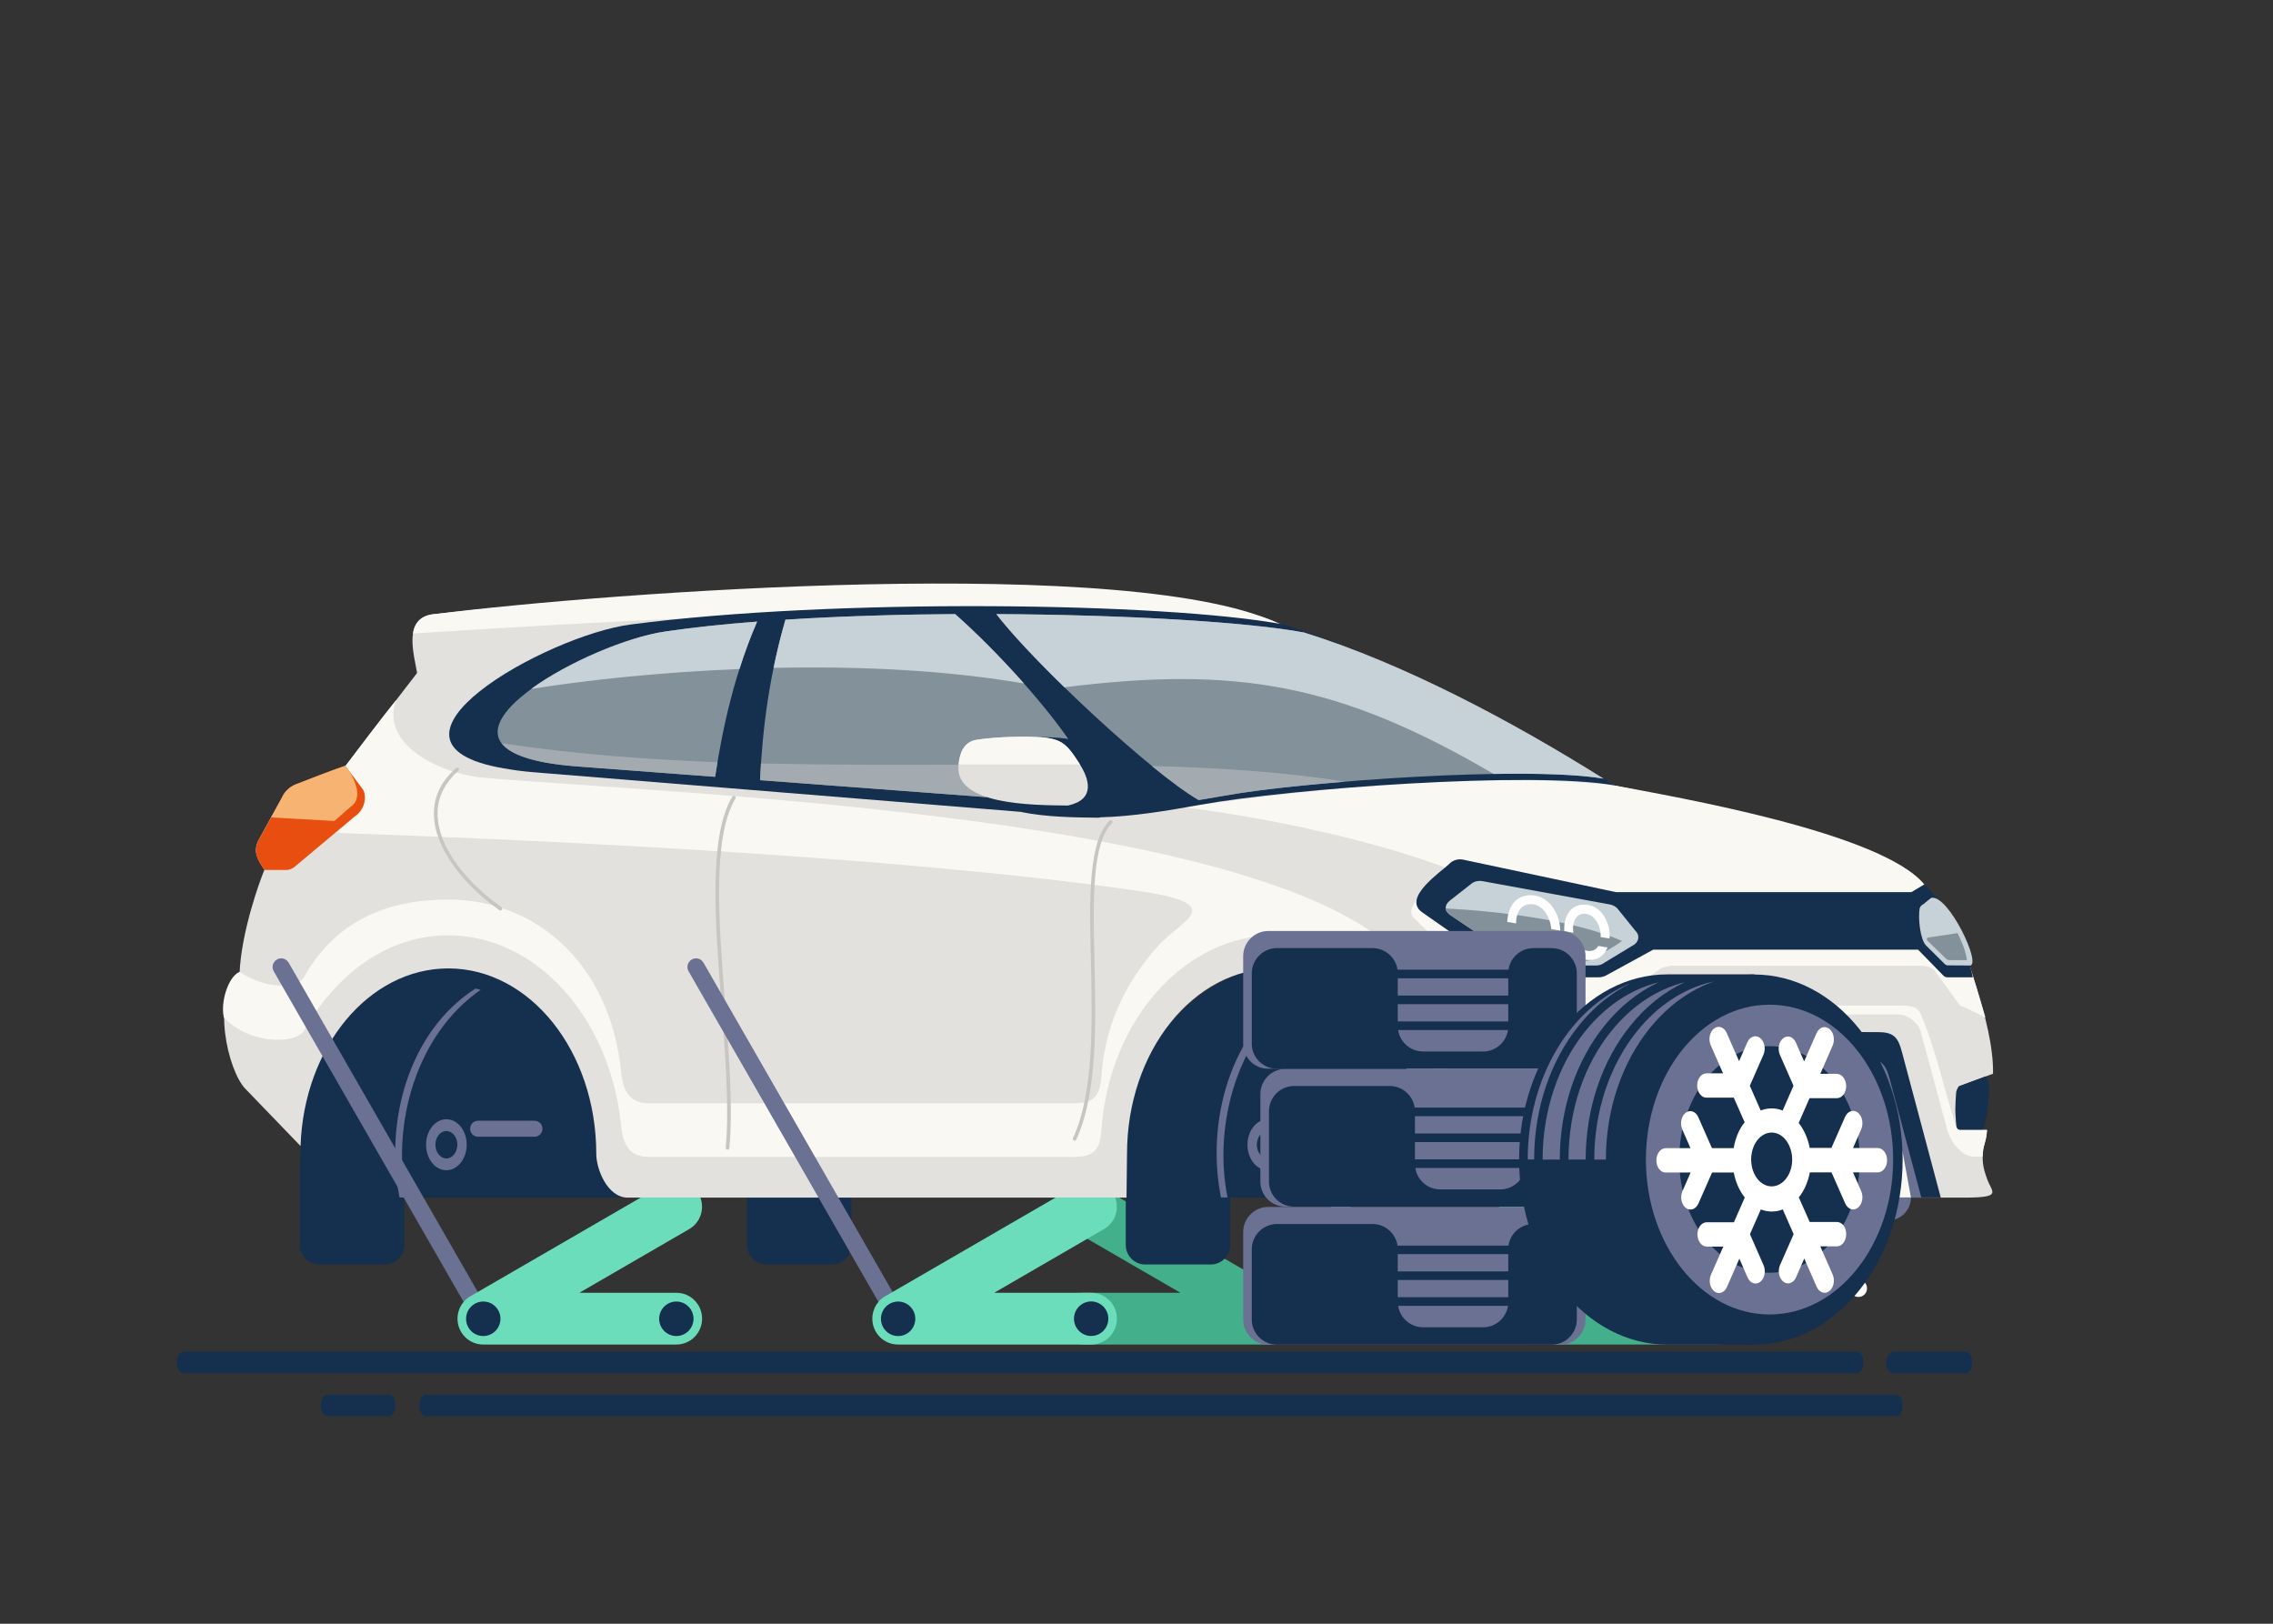 <svg width="112" height="80" viewBox="0 0 112 80" fill="none" xmlns="http://www.w3.org/2000/svg">
<rect x="0" y="0" width="112" height="80" fill="#333333" stroke="none"/>
<g clip-path="url(#clip0_1_3148)">
<path fill-rule="evenodd" clip-rule="evenodd" d="M84.279 64.763C84.161 64.963 84.229 65.225 84.434 65.344C84.633 65.463 84.895 65.394 85.013 65.188L94.975 47.862C95.093 47.663 95.025 47.4 94.819 47.281C94.62 47.163 94.359 47.231 94.24 47.438L84.279 64.763Z" fill="#6B7192"/>
<path fill-rule="evenodd" clip-rule="evenodd" d="M75.133 63.694C74.43 63.694 73.863 64.263 73.863 64.969C73.863 65.675 74.436 66.244 75.133 66.244H84.646C85.35 66.244 85.916 65.675 85.916 64.969C85.916 64.463 85.623 64.025 85.2 63.819L76.881 59H73.95C73.733 59.575 73.95 60.237 74.498 60.556L79.911 63.694H75.133Z" fill="#43AF8B"/>
<path fill-rule="evenodd" clip-rule="evenodd" d="M75.133 64.125C75.6 64.125 75.979 64.506 75.979 64.975C75.979 65.444 75.6 65.825 75.133 65.825C74.666 65.825 74.287 65.444 74.287 64.975C74.287 64.5 74.666 64.125 75.133 64.125Z" fill="#152F4E"/>
<path fill-rule="evenodd" clip-rule="evenodd" d="M84.646 64.125C85.113 64.125 85.493 64.506 85.493 64.975C85.493 65.444 85.113 65.825 84.646 65.825C84.18 65.825 83.8 65.444 83.8 64.975C83.8 64.5 84.18 64.125 84.646 64.125Z" fill="#152F4E"/>
<path fill-rule="evenodd" clip-rule="evenodd" d="M62.539 64.763C62.421 64.963 62.489 65.225 62.695 65.344C62.894 65.463 63.155 65.394 63.273 65.188L73.235 47.862C73.353 47.663 73.285 47.4 73.08 47.281C72.881 47.163 72.619 47.231 72.501 47.438L62.539 64.763Z" fill="#6B7192"/>
<path fill-rule="evenodd" clip-rule="evenodd" d="M53.386 63.694C52.683 63.694 52.117 64.263 52.117 64.969C52.117 65.675 52.683 66.244 53.386 66.244H62.9C63.603 66.244 64.17 65.675 64.17 64.969C64.17 64.463 63.877 64.025 63.454 63.819L55.141 59H52.204C51.986 59.575 52.204 60.237 52.752 60.556L58.165 63.694H53.386Z" fill="#43AF8B"/>
<path fill-rule="evenodd" clip-rule="evenodd" d="M53.386 64.125C53.853 64.125 54.233 64.506 54.233 64.975C54.233 65.444 53.853 65.825 53.386 65.825C52.92 65.825 52.54 65.444 52.54 64.975C52.54 64.5 52.92 64.125 53.386 64.125Z" fill="#152F4E"/>
<path fill-rule="evenodd" clip-rule="evenodd" d="M62.9 64.125C63.367 64.125 63.746 64.506 63.746 64.975C63.746 65.444 63.367 65.825 62.9 65.825C62.434 65.825 62.054 65.444 62.054 64.975C62.054 64.5 62.434 64.125 62.9 64.125Z" fill="#152F4E"/>
<path fill-rule="evenodd" clip-rule="evenodd" d="M9.047 67.656C8.605 67.656 8.605 66.6 9.047 66.6H91.498C91.933 66.6 91.908 67.656 91.498 67.656H9.047ZM93.321 66.6H96.849C97.29 66.6 97.29 67.656 96.849 67.656H93.321C92.817 67.656 92.835 66.6 93.321 66.6ZM16.14 69.775C15.698 69.775 15.698 68.719 16.14 68.719H19.146C19.606 68.719 19.575 69.775 19.146 69.775H16.14ZM21 68.719H93.427C93.868 68.719 93.868 69.775 93.427 69.775H21C20.564 69.775 20.546 68.719 21 68.719Z" fill="#152F4E"/>
<path fill-rule="evenodd" clip-rule="evenodd" d="M59.659 56.075H56.429C55.901 56.075 55.471 56.506 55.471 57.038V61.337C55.471 61.869 55.901 62.3 56.429 62.3H59.659C60.188 62.3 60.617 61.869 60.617 61.337V57.038C60.617 56.506 60.188 56.075 59.659 56.075ZM40.998 56.075H37.769C37.24 56.075 36.811 56.506 36.811 57.038V61.337C36.811 61.869 37.24 62.3 37.769 62.3H40.998C41.527 62.3 41.956 61.869 41.956 61.337V57.038C41.956 56.506 41.527 56.075 40.998 56.075ZM81.692 56.075H78.462C77.933 56.075 77.504 56.506 77.504 57.038V61.337C77.504 61.869 77.933 62.3 78.462 62.3H81.692C82.214 62.3 82.65 61.869 82.65 61.337V57.038C82.65 56.506 82.221 56.075 81.692 56.075ZM18.965 56.075H15.736C15.207 56.075 14.778 56.506 14.778 57.038V61.337C14.778 61.869 15.207 62.3 15.736 62.3H18.965C19.494 62.3 19.924 61.869 19.924 61.337V57.038C19.924 56.506 19.488 56.075 18.965 56.075Z" fill="#152F4E"/>
<path fill-rule="evenodd" clip-rule="evenodd" d="M55.508 59C55.365 58.294 55.291 57.55 55.291 56.788C55.291 51.769 59.322 47.731 62.577 47.706C65.825 47.681 65.42 48.069 66.565 49.007C68.731 49.594 72.327 54.757 72.327 56.844C72.327 58.931 72.327 56.919 72.327 56.956C72.725 57.044 73.03 57.4 73.03 57.825V59H55.508Z" fill="#152F4E"/>
<path fill-rule="evenodd" clip-rule="evenodd" d="M62.471 57.657C61.917 57.657 61.469 57.094 61.469 56.4C61.469 55.706 61.917 55.144 62.471 55.144C63.025 55.144 63.472 55.706 63.472 56.4C63.472 57.094 63.025 57.657 62.471 57.657Z" fill="#6B7192"/>
<path fill-rule="evenodd" clip-rule="evenodd" d="M64.033 56.006C63.815 56.006 63.641 55.831 63.641 55.612C63.641 55.394 63.815 55.219 64.033 55.219H66.814C67.032 55.219 67.206 55.394 67.206 55.612C67.206 55.831 67.032 56.006 66.814 56.006H64.033Z" fill="#6B7192"/>
<path fill-rule="evenodd" clip-rule="evenodd" d="M60.163 59C59.422 55.294 60.586 50.838 63.902 48.706C64.077 48.744 63.989 48.719 64.157 48.769C60.997 50.956 59.758 55.363 60.486 59H60.163Z" fill="#6B7192"/>
<path fill-rule="evenodd" clip-rule="evenodd" d="M62.471 57.075C62.172 57.075 61.929 56.769 61.929 56.4C61.929 56.025 62.172 55.725 62.471 55.725C62.769 55.725 63.012 56.032 63.012 56.4C63.012 56.775 62.769 57.075 62.471 57.075Z" fill="#152F4E"/>
<path fill-rule="evenodd" clip-rule="evenodd" d="M15.033 59C14.89 58.294 14.815 57.55 14.815 56.788C14.815 51.769 18.075 47.706 22.101 47.706C23.57 47.706 24.939 48.25 26.083 49.188C28.249 49.775 31.851 54.825 31.851 56.844C31.851 58.994 31.851 56.919 31.851 56.956C32.25 57.044 32.554 57.4 32.554 57.825V59H15.033Z" fill="#152F4E"/>
<path fill-rule="evenodd" clip-rule="evenodd" d="M21.996 57.657C21.442 57.657 20.994 57.094 20.994 56.4C20.994 55.706 21.442 55.144 21.996 55.144C22.549 55.144 22.997 55.706 22.997 56.4C22.997 57.094 22.543 57.657 21.996 57.657Z" fill="#6B7192"/>
<path fill-rule="evenodd" clip-rule="evenodd" d="M23.557 56.006C23.339 56.006 23.165 55.831 23.165 55.612C23.165 55.394 23.339 55.219 23.557 55.219H26.338C26.556 55.219 26.73 55.394 26.73 55.612C26.73 55.831 26.556 56.006 26.338 56.006H23.557Z" fill="#6B7192"/>
<path fill-rule="evenodd" clip-rule="evenodd" d="M19.687 59C18.947 55.294 20.11 50.838 23.427 48.706C23.601 48.744 23.514 48.719 23.682 48.769C20.521 50.956 19.283 55.363 20.011 59H19.687Z" fill="#6B7192"/>
<path fill-rule="evenodd" clip-rule="evenodd" d="M21.995 57.075C21.697 57.075 21.454 56.769 21.454 56.4C21.454 56.025 21.697 55.725 21.995 55.725C22.294 55.725 22.537 56.031 22.537 56.4C22.53 56.775 22.294 57.075 21.995 57.075Z" fill="#152F4E"/>
<path fill-rule="evenodd" clip-rule="evenodd" d="M97.925 58.119C97.82 57.831 97.683 57.463 97.695 57C97.707 56.369 97.863 56.363 97.913 55.675H96.581C96.469 55.675 96.388 55.588 96.388 55.481V53.825C96.388 53.731 96.5 53.538 96.538 53.519L98.205 52.9C98.23 51.581 97.813 50.025 97.371 48.575C97.104 47.7 95.965 44.381 94.111 43.6C90.695 42.156 85.506 39.813 79.557 38.706C72.115 34.625 70.896 33.738 63.224 30.825C58.9 28.331 33.606 28.831 21.479 30.25C19.805 30.35 20.396 32.206 20.552 33.156L17.03 37.725L14.597 38.638C14.268 38.763 14.025 39 13.9 39.281L12.724 41.419C12.451 42.006 12.718 42.381 13.029 42.856C12.824 43.331 11.878 45.919 11.803 47.981C10.397 49.081 11.212 52.756 12.102 53.656L14.809 56.463C14.971 51.594 18.169 47.713 22.089 47.713C26.115 47.713 29.381 51.8 29.381 56.85C29.381 57.594 29.916 58.969 30.899 59.006H55.508L55.533 56.85C55.533 51.806 58.8 47.713 62.826 47.713C66.852 47.713 70.118 51.8 70.118 56.85C70.118 57.594 70.292 59.019 71.232 59.006H96.811C98.684 59 98.155 58.75 97.925 58.119Z" fill="#E3E1DD"/>
<path fill-rule="evenodd" clip-rule="evenodd" d="M78.991 59H95.629L93.725 51.862C93.52 51.081 93.308 50.85 92.5 50.85L85.182 50.844C84.38 50.844 83.925 51.331 83.49 52.006L78.991 59Z" fill="#152F4E"/>
<path fill-rule="evenodd" clip-rule="evenodd" d="M79.233 59H94.671L93.121 53.188C92.916 52.406 92.704 52.175 91.896 52.175L84.578 52.169C83.776 52.169 83.321 52.656 82.886 53.331L79.233 59Z" fill="#6B7192"/>
<path fill-rule="evenodd" clip-rule="evenodd" d="M64.724 31.431C64.251 31.244 63.753 31.044 63.224 30.831C56.162 27.194 29.599 29.219 21.479 30.25C20.72 30.294 20.428 30.7 20.347 31.213C37.035 30.138 52.528 29.488 64.724 31.431Z" fill="#F9F8F3"/>
<path fill-rule="evenodd" clip-rule="evenodd" d="M95.747 44.925C95.411 44.337 95.125 43.944 94.82 43.575C92.723 41.025 82.693 39.288 79.551 38.7C73.378 38.025 66.011 38.694 58.29 39.769C61.905 40.2 68.04 41.394 72.078 43.087L81.449 45L95.747 44.925Z" fill="#F9F8F3"/>
<path fill-rule="evenodd" clip-rule="evenodd" d="M95.94 44.763H80.061V45.688C80.005 45.663 79.949 45.644 79.893 45.631L72.383 42.619C72.121 42.563 71.835 42.644 71.642 42.85C71.219 43.256 68.793 44.581 69.769 45.325L74.355 49.856C74.492 49.975 74.672 50.05 74.872 50.05L78.984 49.606C79.115 49.606 79.24 49.575 79.358 49.513L81.816 47.725C81.884 47.688 82.152 47.581 82.438 47.581H94.721C94.994 47.581 95.262 47.744 95.312 47.8L96.556 49.513C96.618 49.575 96.68 49.6 96.749 49.6L97.832 50.131C97.184 48.05 96.786 46.394 95.94 44.763Z" fill="#F9F8F3"/>
<path fill-rule="evenodd" clip-rule="evenodd" d="M97.21 48.15C96.843 46.45 96.103 44.969 94.839 43.562L94.18 43.956C89.14 43.956 84.815 43.956 79.632 43.956L72.103 42.356C71.854 42.3 71.581 42.375 71.4 42.575C71.002 42.956 69.117 44.212 70.044 44.925L74.387 47.962C74.511 48.075 74.686 48.15 74.878 48.15H78.78C78.898 48.15 79.022 48.119 79.134 48.062L81.462 46.788C86.141 46.788 90.005 46.788 94.51 46.788L95.754 48.062C95.816 48.125 95.879 48.15 95.947 48.15H97.21Z" fill="#152F4E"/>
<path fill-rule="evenodd" clip-rule="evenodd" d="M79.551 38.694C74.672 35.606 68.624 32.456 63.224 30.763C57.393 29.675 41.054 29.456 31.073 30.769C26.898 31.313 17.546 36.606 24.82 37.856C25.287 37.938 25.716 38 26.326 38.05L50.3 40C51.551 40.269 53.075 40.275 54.145 40.288C54.164 40.281 54.189 40.275 54.208 40.269C55.844 40.225 57.487 39.95 59.148 39.65C63.591 38.844 75.481 37.981 79.551 38.694Z" fill="#152F4E"/>
<path fill-rule="evenodd" clip-rule="evenodd" d="M79.01 38.363C74.548 35.563 69.191 32.7 64.257 31.163C61.463 30.644 55.483 30.288 49.093 30.256C51.022 32.756 56.79 38.113 59.067 39.419C59.466 39.35 59.87 39.281 60.275 39.213C64.331 38.481 75.289 37.719 79.01 38.363ZM47.065 30.256C44.221 30.275 41.353 30.363 38.702 30.531C37.949 33.125 37.57 35.769 37.451 38.438L48.62 39.275C47.998 38.738 47.861 37.9 48.67 36.606C48.807 36.288 51.514 36.231 52.64 36.406C51.072 34.175 48.651 31.65 47.065 30.256ZM37.308 30.625C35.672 30.75 34.141 30.913 32.779 31.113C28.647 31.719 19.208 37.069 28.435 37.756L35.236 38.269C35.635 35.669 36.232 33.106 37.308 30.625Z" fill="#82919A"/>
<path fill-rule="evenodd" clip-rule="evenodd" d="M24.721 36.619C25.144 37.169 26.276 37.6 28.435 37.763L35.236 38.275C35.273 38.038 35.311 37.794 35.354 37.556C31.745 37.413 28.168 37.144 24.721 36.619ZM37.451 38.438L48.62 39.275C48.184 38.9 47.992 38.381 48.178 37.669C44.681 37.681 41.085 37.7 37.495 37.613C37.476 37.888 37.464 38.163 37.451 38.438ZM59.061 39.419C59.459 39.35 59.864 39.281 60.268 39.213C62.234 38.863 64.275 38.688 66.266 38.513C63.379 38.044 60.162 37.831 56.752 37.738C57.667 38.481 58.476 39.081 59.061 39.419Z" fill="#A3ABB0"/>
<path fill-rule="evenodd" clip-rule="evenodd" d="M79.01 38.363C74.548 35.563 69.191 32.7 64.257 31.163C61.463 30.644 55.483 30.288 49.093 30.256C49.809 31.181 51.053 32.506 52.447 33.863C60.947 32.8 66.011 33.688 73.596 38.131C75.836 38.094 77.803 38.156 79.01 38.363ZM47.065 30.256C45.852 30.263 44.626 30.281 43.425 30.319C41.807 30.363 40.22 30.431 38.702 30.531C38.472 31.319 38.279 32.113 38.117 32.906C42.299 32.813 46.617 33.013 50.456 33.675C49.267 32.331 48.017 31.094 47.065 30.256ZM37.308 30.625C35.672 30.75 34.141 30.913 32.779 31.113C30.924 31.381 27.994 32.613 26.171 33.944C29.083 33.481 32.667 33.113 36.437 32.963C36.686 32.175 36.972 31.394 37.308 30.625Z" fill="#C7D2D8"/>
<path fill-rule="evenodd" clip-rule="evenodd" d="M96.538 53.513L97.826 53.038C97.888 53.006 97.994 53.337 98.006 53.45C98.031 53.669 97.963 55.275 97.664 55.675H96.581C96.258 55.675 96.295 53.638 96.538 53.513Z" fill="#152F4E"/>
<path fill-rule="evenodd" clip-rule="evenodd" d="M82.033 59H94.161L93.781 56.925C93.613 56.013 93.364 55.763 92.555 55.763L84.796 55.756C83.993 55.756 83.545 56.313 83.104 57.094L82.033 59Z" fill="#F9F8F3"/>
<path fill-rule="evenodd" clip-rule="evenodd" d="M79.333 44.563L73.049 43.413C72.837 43.375 72.613 43.431 72.464 43.569L71.444 44.369C71.17 44.581 71.151 44.882 71.487 45.1L74.959 47.438C75.065 47.519 75.208 47.569 75.37 47.569H78.63C78.73 47.569 78.836 47.55 78.929 47.507L80.435 46.594C80.746 46.444 80.827 46.106 80.596 45.875L79.688 44.75C79.595 44.657 79.476 44.594 79.333 44.563Z" fill="#C7D2D8"/>
<path fill-rule="evenodd" clip-rule="evenodd" d="M71.232 44.757C71.226 44.882 71.35 45.019 71.481 45.1L74.723 47.282C74.822 47.357 74.934 47.344 75.084 47.344H78.126C78.219 47.344 78.319 47.325 78.406 47.282C78.811 47.032 79.588 46.632 79.924 46.357C77.516 45.319 73.864 44.9 71.232 44.757Z" fill="#82919A"/>
<path fill-rule="evenodd" clip-rule="evenodd" d="M97.061 47.569C97.67 47.569 96.003 44.044 95.156 44.237L94.752 44.562C94.684 44.587 94.628 44.656 94.59 44.744C94.503 45.237 94.615 46.3 94.908 46.587L95.829 47.5C95.872 47.544 95.922 47.562 95.972 47.562L97.061 47.569Z" fill="#C7D2D8"/>
<path fill-rule="evenodd" clip-rule="evenodd" d="M96.911 47.306C96.892 46.994 96.73 46.519 96.457 45.975L95.025 46.188C94.926 46.2 94.926 46.3 94.976 46.35L95.928 47.269C95.984 47.294 96.04 47.306 96.102 47.306H96.911Z" fill="#82919A"/>
<path fill-rule="evenodd" clip-rule="evenodd" d="M94.16 59H79.607C79.607 59.619 80.111 60.125 80.727 60.125H93.04C93.656 60.131 94.16 59.625 94.16 59Z" fill="#6B7192"/>
<path fill-rule="evenodd" clip-rule="evenodd" d="M78.313 46.856C78.027 46.856 77.809 46.675 77.672 46.431L77.162 46.35V46.356C77.336 46.869 77.728 47.3 78.313 47.3C78.774 47.3 79.066 47.044 79.209 46.681L78.755 46.606C78.668 46.756 78.519 46.856 78.313 46.856ZM77.523 45.956C77.517 45.906 77.511 45.856 77.511 45.8C77.504 45.669 77.523 45.538 77.56 45.419C77.629 45.188 77.797 45.019 78.064 45.019C78.425 45.019 78.68 45.312 78.799 45.663C78.842 45.794 78.867 45.938 78.873 46.069C78.873 46.1 78.873 46.138 78.873 46.169L79.309 46.237C79.315 46.175 79.315 46.112 79.315 46.05C79.309 45.869 79.278 45.688 79.216 45.513C79.041 44.994 78.643 44.569 78.064 44.569C77.567 44.569 77.268 44.869 77.144 45.281C77.094 45.444 77.069 45.625 77.075 45.806C77.075 45.831 77.075 45.85 77.081 45.875L77.523 45.956ZM75.731 46.856C75.271 46.856 74.947 46.487 74.798 46.05C74.785 46.019 74.779 45.987 74.767 45.956L74.3 45.881C74.319 45.987 74.344 46.087 74.381 46.188C74.58 46.794 75.047 47.3 75.731 47.3C76.31 47.3 76.658 46.95 76.808 46.475C76.826 46.419 76.839 46.356 76.851 46.294L76.415 46.225C76.409 46.263 76.397 46.306 76.384 46.344C76.291 46.638 76.079 46.856 75.731 46.856ZM74.704 45.494C74.704 45.344 74.723 45.194 74.767 45.062C74.86 44.763 75.072 44.544 75.42 44.544C75.88 44.544 76.204 44.913 76.353 45.356C76.397 45.494 76.428 45.638 76.44 45.775L76.882 45.85C76.876 45.638 76.839 45.419 76.77 45.219C76.565 44.612 76.098 44.106 75.42 44.106C74.847 44.106 74.493 44.456 74.35 44.931C74.3 45.087 74.275 45.25 74.269 45.425L74.704 45.494Z" fill="white"/>
<path fill-rule="evenodd" clip-rule="evenodd" d="M69.315 47.506C70.398 48.919 71.126 50.744 71.35 52.919C71.481 54.163 71.879 54.381 73.018 54.344H79.078C79.812 54.344 80.497 53.788 80.976 53.231L83.819 49.969C84.236 49.494 85.313 49.544 85.941 49.544H93.551C94.018 49.544 94.466 49.538 94.646 49.963C95.399 51.725 95.822 53.806 96.382 55.475C96.419 55.581 96.463 55.669 96.575 55.669H97.906C97.857 56.363 97.707 56.35 97.689 56.988H97.272C96.643 56.988 96.108 56.25 95.94 55.638L94.646 50.844C94.528 50.394 94.011 49.981 93.551 49.981H85.941C85.313 49.981 84.603 50.319 84.261 50.85L80.976 55.881C80.571 56.494 79.812 56.994 79.078 56.994H73.018C71.879 57.031 71.481 56.813 71.35 55.569C70.778 50.231 67.219 46.075 62.813 46.075C58.395 46.075 54.668 50.238 54.276 55.619C54.202 56.644 53.928 57 52.901 57H31.995C31.13 57 30.713 56.556 30.607 55.469C30.078 50.175 26.457 46.081 22.083 46.081C19.133 46.081 16.576 47.963 14.983 50.775C14.61 51.438 12.307 51.494 11.032 50.131C10.851 49.4 11.237 48.125 11.803 47.881C12.979 48.688 14.61 48.788 14.983 48.131C16.576 45.319 19.133 44.319 22.083 44.319C26.457 44.319 30.078 47.525 30.607 52.825C30.719 53.913 31.13 54.356 31.995 54.356H52.901C53.928 54.356 54.202 54 54.276 52.975C54.475 50.269 55.627 48.206 57.064 46.606C58.252 45.281 60.654 44.544 55.956 43.875C43.985 42.163 25.947 41.338 14.591 40.969C15.176 40.256 18.187 36.119 19.519 34.494C18.735 36.6 21.516 38.113 23.856 38.319C32.903 39.113 63.635 40.119 69.315 47.506Z" fill="#F9F8F3"/>
<path fill-rule="evenodd" clip-rule="evenodd" d="M14.597 38.638C14.268 38.763 14.025 39 13.9 39.288L12.724 41.425C12.451 42.013 12.718 42.388 13.029 42.862H14.1C14.218 42.862 14.348 42.825 14.473 42.744L17.497 40.212C17.914 39.944 18.107 39.331 17.895 38.913L17.03 37.756C16.999 37.675 14.834 38.55 14.597 38.638Z" fill="#E74E0F"/>
<path fill-rule="evenodd" clip-rule="evenodd" d="M14.597 38.638C14.267 38.763 14.025 39 13.9 39.288L13.359 40.275L16.476 40.45L17.26 39.763C17.951 39.325 17.459 38.306 17.03 37.731C16.7 37.806 14.858 38.538 14.597 38.638Z" fill="#F7B371"/>
<path fill-rule="evenodd" clip-rule="evenodd" d="M52.87 56.075C52.852 56.119 52.87 56.169 52.914 56.194C52.957 56.213 53.007 56.194 53.032 56.15C54.077 53.875 54.003 50.45 53.928 47.344C53.859 44.306 53.797 41.569 54.793 40.556C54.824 40.519 54.824 40.469 54.793 40.431C54.762 40.4 54.706 40.4 54.668 40.431C53.617 41.494 53.679 44.269 53.754 47.344C53.822 50.431 53.903 53.838 52.87 56.075ZM36.238 39.344C36.263 39.3 36.251 39.244 36.207 39.219C36.163 39.194 36.107 39.206 36.083 39.25C34.913 41.2 35.23 45.381 35.547 49.481C35.747 52.063 35.939 54.619 35.759 56.544C35.753 56.594 35.79 56.638 35.84 56.644C35.89 56.65 35.933 56.613 35.939 56.563C36.12 54.619 35.927 52.063 35.728 49.469C35.411 45.4 35.093 41.25 36.238 39.344ZM22.587 37.975C22.624 37.944 22.63 37.888 22.599 37.85C22.568 37.813 22.512 37.806 22.474 37.838C22.356 37.944 22.244 38.05 22.145 38.163C22.045 38.275 21.952 38.388 21.871 38.506C21.155 39.55 21.28 40.744 21.871 41.881C22.45 43 23.489 44.056 24.602 44.838L24.609 44.844C24.652 44.869 24.702 44.863 24.733 44.819C24.758 44.775 24.752 44.725 24.708 44.694L24.702 44.688C23.607 43.925 22.593 42.888 22.026 41.8C21.466 40.725 21.348 39.588 22.02 38.613C22.095 38.5 22.182 38.394 22.275 38.288C22.363 38.175 22.468 38.075 22.587 37.975Z" fill="#C7C6C3"/>
<path fill-rule="evenodd" clip-rule="evenodd" d="M52.621 39.688C50.78 39.669 47.084 39.644 47.227 37.737C47.27 37.169 47.457 36.562 48.104 36.456C48.776 36.344 50.064 36.269 51.047 36.312C52.292 36.369 52.534 36.612 53.175 37.606C53.704 38.419 53.965 39.394 52.621 39.688Z" fill="#E3E1DD"/>
<path fill-rule="evenodd" clip-rule="evenodd" d="M47.233 37.669C47.282 37.119 47.482 36.556 48.104 36.45C48.776 36.338 50.064 36.263 51.047 36.306C52.291 36.363 52.534 36.606 53.175 37.6L53.218 37.663H47.233V37.669Z" fill="#F9F8F3"/>
<path fill-rule="evenodd" clip-rule="evenodd" d="M80.422 53.513L75.83 52.819C75.071 52.706 73.727 55.675 74.766 55.675H79.215C80.08 55.675 81.107 53.663 80.422 53.513Z" fill="#152F4E"/>
<path fill-rule="evenodd" clip-rule="evenodd" d="M24.179 64.763C24.297 64.963 24.229 65.225 24.024 65.344C23.825 65.463 23.563 65.394 23.445 65.188L13.489 47.856C13.371 47.656 13.44 47.394 13.645 47.275C13.844 47.156 14.105 47.225 14.224 47.431L24.179 64.763Z" fill="#6B7192"/>
<path fill-rule="evenodd" clip-rule="evenodd" d="M33.326 63.694C34.029 63.694 34.595 64.263 34.595 64.969C34.595 65.675 34.029 66.244 33.326 66.244H23.812C23.109 66.244 22.543 65.675 22.543 64.969C22.543 64.463 22.835 64.025 23.258 63.819L31.577 59H34.508C34.726 59.575 34.508 60.237 33.961 60.556L28.547 63.694H33.326Z" fill="#6CDDBB"/>
<path d="M33.326 65.825C33.793 65.825 34.172 65.444 34.172 64.975C34.172 64.506 33.793 64.125 33.326 64.125C32.858 64.125 32.48 64.506 32.48 64.975C32.48 65.444 32.858 65.825 33.326 65.825Z" fill="#152F4E"/>
<path fill-rule="evenodd" clip-rule="evenodd" d="M23.812 64.125C23.346 64.125 22.966 64.506 22.966 64.975C22.966 65.444 23.346 65.825 23.812 65.825C24.279 65.825 24.659 65.444 24.659 64.975C24.659 64.5 24.279 64.125 23.812 64.125Z" fill="#152F4E"/>
<path fill-rule="evenodd" clip-rule="evenodd" d="M44.619 64.763C44.737 64.963 44.669 65.225 44.464 65.344C44.265 65.463 44.003 65.394 43.885 65.188L33.929 47.856C33.811 47.656 33.88 47.394 34.085 47.275C34.284 47.156 34.545 47.225 34.664 47.431L44.619 64.763Z" fill="#6B7192"/>
<path fill-rule="evenodd" clip-rule="evenodd" d="M53.766 63.694C54.469 63.694 55.035 64.263 55.035 64.969C55.035 65.675 54.469 66.244 53.766 66.244H44.252C43.549 66.244 42.983 65.675 42.983 64.969C42.983 64.463 43.275 64.025 43.698 63.819L52.017 59H54.948C55.166 59.575 54.948 60.237 54.4 60.556L48.987 63.694H53.766Z" fill="#6CDDBB"/>
<path d="M53.96 65.799C54.415 65.691 54.697 65.233 54.589 64.776C54.482 64.319 54.026 64.036 53.571 64.144C53.117 64.252 52.835 64.71 52.942 65.167C53.05 65.624 53.505 65.907 53.96 65.799Z" fill="#152F4E"/>
<path d="M44.852 65.577C45.183 65.245 45.183 64.707 44.852 64.375C44.522 64.043 43.986 64.043 43.656 64.375C43.325 64.707 43.325 65.245 43.656 65.577C43.986 65.909 44.522 65.909 44.852 65.577Z" fill="#152F4E"/>
<path fill-rule="evenodd" clip-rule="evenodd" d="M70.348 61.35C70.585 61.35 70.772 61.538 70.772 61.775C70.772 62.013 70.579 62.2 70.348 62.2C70.112 62.2 69.925 62.013 69.925 61.775C69.925 61.538 70.112 61.35 70.348 61.35ZM68.656 63.05C68.892 63.05 69.079 63.238 69.079 63.475C69.079 63.713 68.892 63.9 68.656 63.9C68.419 63.9 68.233 63.713 68.233 63.475C68.233 63.238 68.419 63.05 68.656 63.05ZM68.656 61.35C68.892 61.35 69.079 61.538 69.079 61.775C69.079 62.013 68.892 62.2 68.656 62.2C68.419 62.2 68.233 62.013 68.233 61.775C68.233 61.538 68.419 61.35 68.656 61.35ZM70.348 63.05C70.585 63.05 70.772 63.238 70.772 63.475C70.772 63.713 70.579 63.9 70.348 63.9C70.112 63.9 69.925 63.713 69.925 63.475C69.925 63.238 70.112 63.05 70.348 63.05Z" fill="white"/>
<path fill-rule="evenodd" clip-rule="evenodd" d="M91.572 61.35C91.808 61.35 91.995 61.538 91.995 61.775C91.995 62.013 91.808 62.2 91.572 62.2C91.336 62.2 91.149 62.013 91.149 61.775C91.149 61.538 91.342 61.35 91.572 61.35ZM89.88 63.05C90.116 63.05 90.303 63.238 90.303 63.475C90.303 63.713 90.116 63.9 89.88 63.9C89.643 63.9 89.457 63.713 89.457 63.475C89.457 63.238 89.649 63.05 89.88 63.05ZM89.88 61.35C90.116 61.35 90.303 61.538 90.303 61.775C90.303 62.013 90.116 62.2 89.88 62.2C89.643 62.2 89.457 62.013 89.457 61.775C89.457 61.538 89.649 61.35 89.88 61.35ZM91.572 63.05C91.808 63.05 91.995 63.238 91.995 63.475C91.995 63.713 91.808 63.9 91.572 63.9C91.336 63.9 91.149 63.713 91.149 63.475C91.149 63.238 91.342 63.05 91.572 63.05Z" fill="white"/>
<path fill-rule="evenodd" clip-rule="evenodd" d="M62.496 66.25H76.888C77.572 66.25 78.126 65.694 78.126 65.006V60.706C78.126 60.019 77.572 59.463 76.888 59.463H62.496C61.811 59.463 61.257 60.019 61.257 60.706V65C61.251 65.688 61.805 66.25 62.496 66.25Z" fill="#6B7192"/>
<path fill-rule="evenodd" clip-rule="evenodd" d="M62.913 66.25H76.458C77.143 66.25 77.696 65.688 77.696 65.006V61.55C77.696 60.863 77.136 60.306 76.458 60.306H75.556C74.934 60.306 74.417 60.769 74.33 61.369H68.861C68.774 60.769 68.251 60.306 67.635 60.306H62.919C62.234 60.306 61.681 60.869 61.681 61.55V65C61.674 65.688 62.234 66.25 62.913 66.25ZM74.318 61.788V62.638H68.873V61.788H74.318ZM74.318 63.063V63.913H68.873V63.063H74.318ZM74.305 64.338C74.212 64.938 73.696 65.394 73.08 65.394H70.118C69.502 65.394 68.979 64.931 68.892 64.338H74.305Z" fill="#152F4E"/>
<path fill-rule="evenodd" clip-rule="evenodd" d="M63.342 59.45H77.734C78.419 59.45 78.979 58.894 78.979 58.206V53.907C78.979 53.219 78.425 52.663 77.734 52.663H63.342C62.658 52.663 62.104 53.219 62.104 53.907V58.206C62.098 58.894 62.652 59.45 63.342 59.45Z" fill="#6B7192"/>
<path fill-rule="evenodd" clip-rule="evenodd" d="M63.765 59.45H77.311C77.995 59.45 78.549 58.888 78.549 58.207V54.75C78.549 54.063 77.989 53.507 77.311 53.507H76.403C75.78 53.507 75.264 53.969 75.177 54.569H69.707C69.62 53.969 69.098 53.507 68.482 53.507H63.765C63.081 53.507 62.527 54.069 62.527 54.75V58.207C62.521 58.894 63.081 59.45 63.765 59.45ZM75.164 54.994V55.844H69.72V54.994H75.164ZM75.164 56.269V57.119H69.72V56.269H75.164ZM75.152 57.544C75.058 58.144 74.542 58.6 73.926 58.6H70.964C70.342 58.6 69.826 58.138 69.739 57.544H75.152Z" fill="#152F4E"/>
<path fill-rule="evenodd" clip-rule="evenodd" d="M62.496 52.656H76.888C77.572 52.656 78.126 52.1 78.126 51.413V47.113C78.126 46.425 77.572 45.869 76.888 45.869H62.496C61.811 45.869 61.257 46.425 61.257 47.113V51.413C61.251 52.1 61.805 52.656 62.496 52.656Z" fill="#6B7192"/>
<path fill-rule="evenodd" clip-rule="evenodd" d="M62.913 52.656H76.458C77.143 52.656 77.696 52.094 77.696 51.413V47.956C77.696 47.269 77.136 46.713 76.458 46.713H75.556C74.934 46.713 74.417 47.175 74.33 47.775H68.861C68.774 47.175 68.251 46.713 67.635 46.713H62.919C62.234 46.713 61.681 47.275 61.681 47.956V51.413C61.674 52.094 62.234 52.656 62.913 52.656ZM74.318 48.2V49.05H68.873V48.2H74.318ZM74.318 49.475V50.325H68.873V49.475H74.318ZM74.305 50.75C74.212 51.35 73.696 51.806 73.08 51.806H70.118C69.502 51.806 68.979 51.344 68.892 50.75H74.305Z" fill="#152F4E"/>
<path fill-rule="evenodd" clip-rule="evenodd" d="M86.439 64.525C88.281 62.869 89.476 60.169 89.476 57.125C89.476 54.081 88.281 51.381 86.439 49.725V48.006H82.165C78.126 48.006 74.853 52.088 74.853 57.125C74.853 62.163 78.126 66.25 82.165 66.25H86.439V64.525Z" fill="#152F4E"/>
<path fill-rule="evenodd" clip-rule="evenodd" d="M89.905 57.131C89.905 53.631 88.082 49.206 84.386 48.369C82.943 48.694 81.648 49.575 80.653 50.819C79.359 52.431 78.556 54.663 78.556 57.131H89.905ZM80.367 48.438C77.411 49.613 75.277 53.056 75.277 57.125H75.594C75.594 54.556 76.428 52.231 77.784 50.544C78.506 49.638 79.39 48.913 80.367 48.438ZM76.011 57.131H76.857C76.857 54.563 77.691 52.238 79.047 50.55C79.8 49.606 80.715 48.869 81.736 48.394C80.335 48.738 79.079 49.6 78.102 50.819C76.814 52.425 76.011 54.663 76.011 57.131ZM77.287 57.131H78.133C78.133 54.563 78.967 52.238 80.323 50.55C81.076 49.606 81.991 48.869 83.017 48.394C81.617 48.738 80.36 49.6 79.383 50.819C78.083 52.425 77.287 54.663 77.287 57.131Z" fill="#6B7192"/>
<path fill-rule="evenodd" clip-rule="evenodd" d="M86.439 66.25C90.477 66.25 93.75 62.162 93.75 57.131C93.75 52.1 90.471 48.013 86.439 48.013C82.401 48.013 79.128 52.1 79.128 57.131C79.128 62.162 82.401 66.25 86.439 66.25Z" fill="#152F4E"/>
<path fill-rule="evenodd" clip-rule="evenodd" d="M87.192 64.763C90.558 64.763 93.283 61.344 93.283 57.132C93.283 52.919 90.558 49.5 87.192 49.5C83.825 49.5 81.1 52.919 81.1 57.132C81.1 61.344 83.832 64.763 87.192 64.763ZM87.192 62.706C89.649 62.706 91.641 60.206 91.641 57.125C91.641 54.044 89.649 51.544 87.192 51.544C84.734 51.544 82.743 54.044 82.743 57.125C82.743 60.206 84.734 62.706 87.192 62.706Z" fill="#6B7192"/>
<path fill-rule="evenodd" clip-rule="evenodd" d="M85.966 55.294L85.431 54.081H84.087C83.832 54.081 83.626 53.813 83.626 53.481C83.626 53.15 83.832 52.882 84.087 52.882H84.902L84.292 51.494C84.168 51.206 84.243 50.838 84.46 50.675C84.678 50.506 84.958 50.606 85.082 50.894L85.692 52.282L86.097 51.356C86.221 51.069 86.501 50.969 86.725 51.138C86.943 51.306 87.018 51.669 86.893 51.963L86.221 53.494L86.756 54.713C87.111 54.575 87.484 54.575 87.839 54.713L88.374 53.494L87.702 51.969C87.578 51.681 87.652 51.313 87.87 51.15C88.088 50.981 88.368 51.081 88.492 51.369L88.897 52.294L89.507 50.907C89.631 50.619 89.911 50.519 90.135 50.688C90.353 50.856 90.427 51.219 90.303 51.513L89.693 52.907H90.508C90.757 52.907 90.963 53.175 90.969 53.507C90.969 53.838 90.763 54.106 90.514 54.106H89.164L88.629 55.325C88.891 55.657 89.083 56.088 89.171 56.556H90.241L90.913 55.032C91.037 54.744 91.317 54.644 91.541 54.813C91.759 54.981 91.834 55.344 91.709 55.638L91.305 56.563H92.524C92.779 56.563 92.985 56.831 92.985 57.163C92.985 57.494 92.779 57.763 92.524 57.763H91.305L91.709 58.688C91.834 58.975 91.759 59.344 91.541 59.507C91.323 59.675 91.043 59.575 90.919 59.288L90.247 57.763H89.177C89.09 58.231 88.903 58.663 88.635 58.994L89.171 60.206H90.514C90.77 60.206 90.975 60.475 90.969 60.806C90.969 61.138 90.763 61.407 90.508 61.407H89.693L90.303 62.794C90.427 63.081 90.353 63.45 90.135 63.613C89.917 63.781 89.637 63.681 89.513 63.394L88.903 62.006L88.499 62.931C88.374 63.219 88.094 63.319 87.876 63.15C87.659 62.981 87.584 62.619 87.708 62.331L88.38 60.806L87.845 59.588C87.49 59.725 87.117 59.725 86.763 59.588L86.227 60.806L86.899 62.338C87.024 62.625 86.949 62.994 86.731 63.157C86.514 63.325 86.234 63.225 86.109 62.938L85.705 62.013L85.095 63.407C84.971 63.694 84.691 63.794 84.473 63.625C84.255 63.456 84.18 63.094 84.305 62.806L84.915 61.419H84.099C83.844 61.419 83.645 61.15 83.639 60.819C83.639 60.488 83.844 60.219 84.093 60.219H85.437L85.972 59C85.705 58.663 85.518 58.238 85.431 57.769H84.361L83.689 59.294C83.564 59.581 83.284 59.681 83.067 59.513C82.849 59.344 82.774 58.981 82.898 58.694L83.303 57.769H82.071C81.816 57.769 81.617 57.5 81.617 57.169C81.617 56.838 81.822 56.569 82.077 56.569H83.297L82.892 55.644C82.768 55.356 82.843 54.988 83.06 54.825C83.278 54.657 83.558 54.757 83.683 55.044L84.355 56.569H85.425C85.512 56.056 85.698 55.625 85.966 55.294ZM87.559 55.844C87.018 55.657 86.464 56.075 86.321 56.782C86.178 57.494 86.495 58.219 87.036 58.407C87.578 58.594 88.131 58.175 88.275 57.469C88.418 56.769 88.094 56.032 87.559 55.844Z" fill="white"/>
</g>
<defs>
<clipPath id="clip0_1_3148">
<rect width="89.494" height="41.025" fill="white" transform="translate(8.711 28.75)"/>
</clipPath>
</defs>
</svg>
